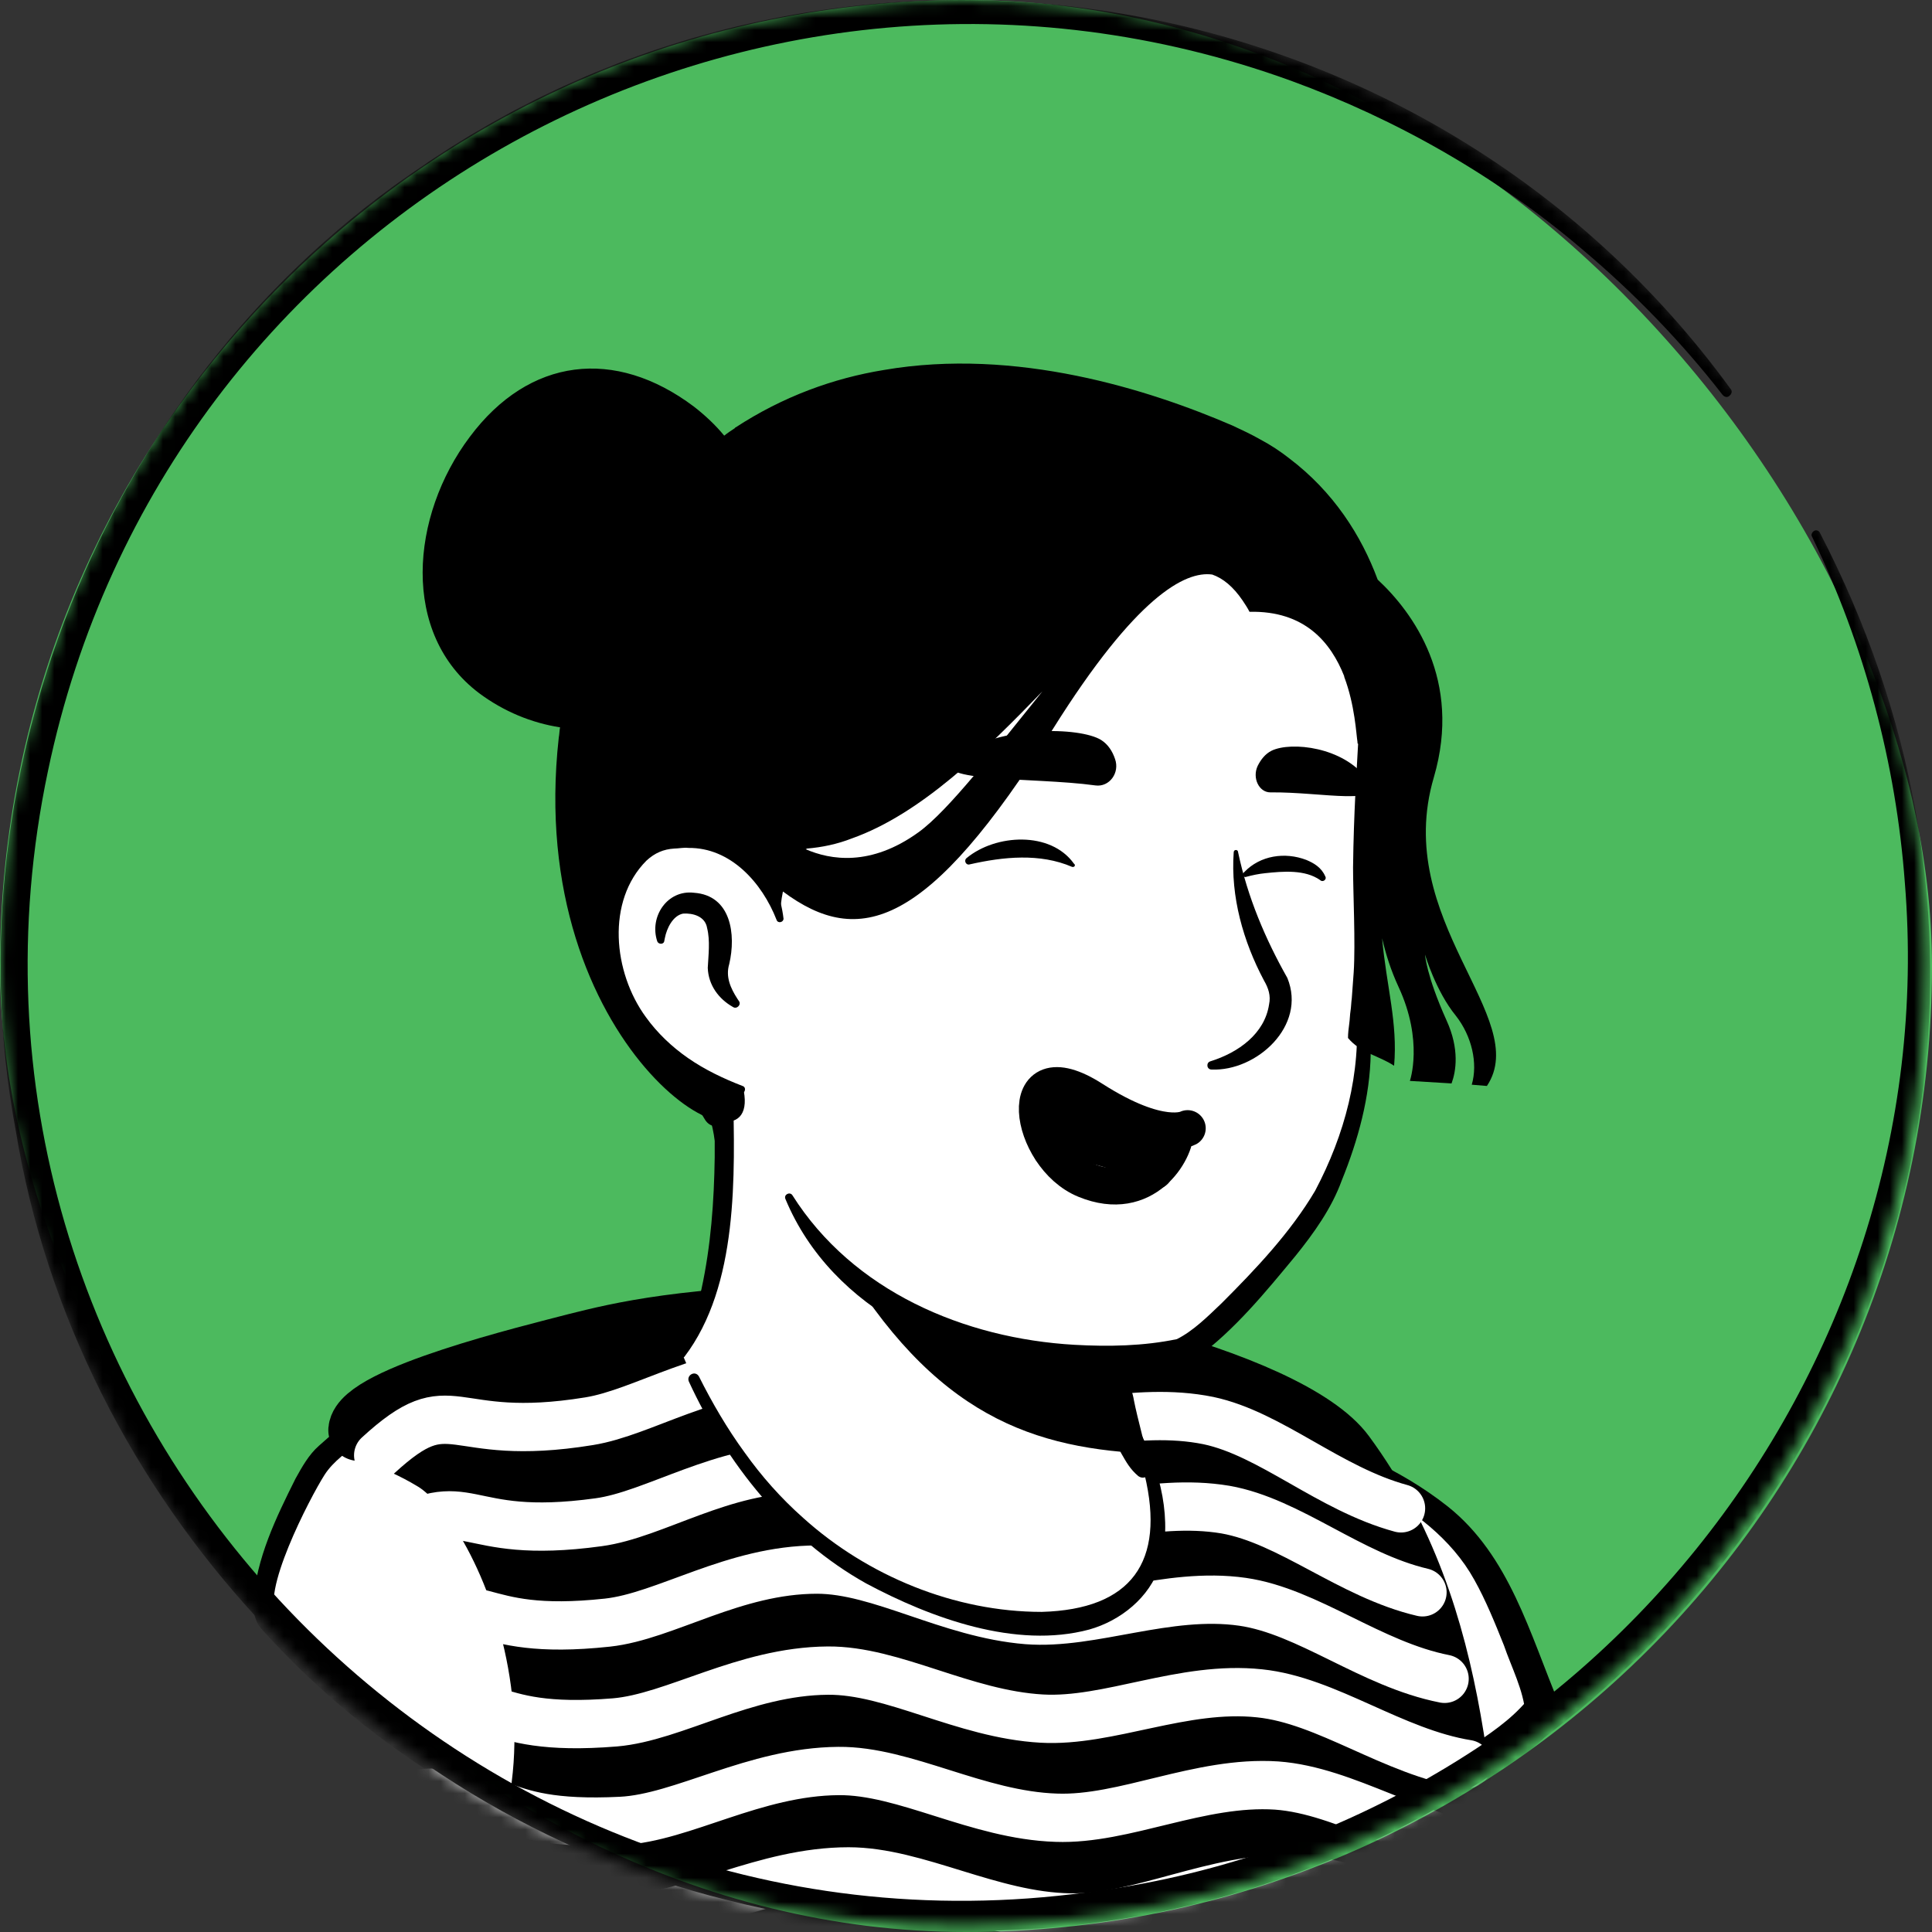 <svg width="160" height="160" viewBox="0 0 160 160" fill="none" xmlns="http://www.w3.org/2000/svg">
<rect x="0" y="0" width="160" height="160" fill="#333333" stroke="none"/>
<rect width="160" height="160" rx="80" fill="#4CBA5E"/>
<mask id="mask0_3738_46689" style="mask-type:alpha" maskUnits="userSpaceOnUse" x="0" y="0" width="160" height="160">
<circle cx="79.738" cy="79.738" r="79.738" fill="#D9D9D9"/>
</mask>
<g mask="url(#mask0_3738_46689)">
<path d="M123.451 145.569C123.085 145.83 122.667 146.092 122.301 146.353C121.883 146.614 121.517 146.876 121.098 147.085C120.732 147.294 120.419 147.503 120.053 147.713C120 147.765 119.948 147.765 119.896 147.817C118.693 148.549 117.438 149.229 116.183 149.856C115.817 150.065 115.399 150.275 115.033 150.431C115.033 150.431 114.981 150.484 114.929 150.484C114.51 150.693 114.092 150.902 113.674 151.111C112.837 151.53 111.948 151.896 111.112 152.262C110.693 152.471 110.223 152.628 109.804 152.784C109.386 152.941 108.915 153.15 108.497 153.307C108.079 153.464 107.608 153.673 107.19 153.83C107.19 153.83 107.19 153.83 107.138 153.83C106.719 153.987 106.249 154.144 105.831 154.301C104.889 154.614 103.896 154.928 102.955 155.242C102.641 155.347 102.275 155.451 101.961 155.556C100.968 155.869 99.974 156.131 98.981 156.34C98.615 156.445 98.249 156.497 97.831 156.601C96.889 156.811 95.896 157.02 94.955 157.229C94.746 157.281 94.589 157.281 94.379 157.333C94.066 157.386 93.7 157.438 93.386 157.49C92.915 157.543 92.497 157.647 92.027 157.699C91.817 157.752 91.608 157.752 91.399 157.804C91.138 157.856 90.824 157.909 90.51 157.909C89.674 158.013 88.785 158.118 87.948 158.222C87.687 158.275 87.373 158.275 87.112 158.327H87.059C86.693 158.379 86.327 158.379 85.961 158.431C85.595 158.484 85.229 158.484 84.863 158.484C84.654 158.484 84.393 158.536 84.183 158.536C83.765 158.536 83.399 158.588 83.033 158.588C82.51 158.588 82.04 158.641 81.517 158.641C80.994 158.641 80.523 158.641 80.001 158.641C79.634 158.641 79.268 158.641 78.902 158.641C56.837 158.327 37.02 148.967 22.85 134.118C22.85 134.118 22.85 134.065 22.798 134.065C21.229 132.654 22.589 125.124 28.916 120.366C36.863 114.353 55.896 110.588 55.896 110.588C55.896 110.588 63.268 109.386 90.615 115.085C106.615 118.431 118.798 123.294 125.595 136.471C127.007 139.19 128.419 143.373 123.451 145.569Z" fill="white"/>
<path d="M90.772 114.51C100.811 116.549 111.53 118.745 119.791 125.386C122.562 127.634 124.392 130.928 125.909 134.118C126.641 135.687 127.373 137.307 127.948 139.033C128.262 140.183 128.732 141.49 128.471 142.85C128.419 143.216 128.105 143.687 127.843 143.948C126.641 145.151 125.334 145.883 124.026 146.824C116.34 152.157 107.503 155.922 98.353 157.909C77.961 162.353 55.896 158.902 37.961 148.183C32 144.575 26.51 140.183 21.804 135.007C21.281 134.379 21.281 133.334 21.281 132.654C21.334 131.085 21.752 129.569 22.275 128.157C23.53 124.915 25.151 121.673 27.922 119.425C29.909 118.066 32.053 116.915 34.249 115.974C41.151 113.046 48.419 111.007 55.896 110.17C56.523 110.118 56.628 111.007 56 111.111C48.837 112.575 41.726 114.771 35.085 117.752C32.68 118.955 30.118 120 28.183 121.883C26.353 123.87 25.046 126.327 24 128.837C23.32 130.353 22.85 132.758 23.059 133.961C26.353 137.883 30.222 141.334 34.405 144.314C57.307 160.314 92.079 161.36 116.445 148.026C118.641 146.824 120.785 145.464 122.824 144.053C123.817 143.373 124.863 142.798 125.647 142.013C125.7 141.961 125.647 142.013 125.647 142.066C125.647 142.118 125.595 142.17 125.595 142.17C125.647 141.543 125.438 140.706 125.177 139.87C124.236 136.837 122.719 133.647 121.098 130.876C118.536 126.745 114.196 124.131 109.804 122.039C106.771 120.628 103.582 119.53 100.34 118.484C97.098 117.438 93.804 116.549 90.51 115.765C89.673 115.556 89.935 114.353 90.772 114.51Z" fill="black"/>
<path d="M123.451 145.569C123.085 145.83 122.667 146.092 122.301 146.353C121.883 146.614 121.517 146.876 121.099 147.085C120.733 147.294 120.419 147.503 120.053 147.713C120 147.765 119.948 147.765 119.896 147.817C118.693 148.549 117.438 149.229 116.183 149.856C115.817 150.065 115.399 150.275 115.033 150.431C115.033 150.431 114.981 150.484 114.929 150.484C114.51 150.693 114.092 150.902 113.674 151.111C112.837 151.53 111.948 151.896 111.112 152.262C110.693 152.471 110.223 152.628 109.804 152.784C109.386 152.941 108.916 153.15 108.497 153.307C108.079 153.464 107.608 153.673 107.19 153.83C107.19 153.83 107.19 153.83 107.138 153.83C106.719 153.987 106.249 154.144 105.831 154.301C104.889 154.614 103.896 154.928 102.955 155.242C102.641 155.347 102.275 155.451 101.961 155.556C100.968 155.869 99.974 156.131 98.981 156.34C98.615 156.445 98.249 156.497 97.831 156.601C96.889 156.811 95.896 157.02 94.955 157.229C94.746 157.281 94.589 157.281 94.38 157.333C94.066 157.386 93.7 157.438 93.386 157.49C92.915 157.543 92.497 157.647 92.027 157.699C91.817 157.752 91.608 157.752 91.399 157.804C91.138 157.856 90.824 157.909 90.51 157.909C89.674 158.013 88.785 158.118 87.948 158.222C87.687 158.275 87.373 158.275 87.112 158.327H87.059C86.693 158.379 86.327 158.379 85.961 158.431C85.595 158.484 85.229 158.484 84.863 158.484C84.654 158.484 84.393 158.536 84.183 158.536C83.765 158.536 83.399 158.588 83.033 158.588C82.51 158.588 82.04 158.641 81.517 158.641C80.994 158.641 80.523 158.641 80.001 158.641C79.635 158.641 79.269 158.641 78.902 158.641C56.837 158.327 37.02 148.967 22.85 134.118C22.85 134.118 22.85 134.065 22.798 134.065C21.229 133.281 22.327 124.34 28.654 119.582C36.602 113.569 55.896 110.588 55.896 110.588C55.896 110.588 63.269 109.386 90.615 115.085C105.255 118.118 118.85 122.928 123.817 131.294C125.177 133.595 128.471 138.092 127.896 141.49C127.582 143.32 125.02 144.157 123.451 145.569Z" fill="white"/>
<path d="M90.772 114.51C100.497 116.601 111.896 118.432 119.896 124.758C125.02 128.837 126.693 135.32 129.151 141.177C129.36 141.543 129.151 141.909 128.994 142.222C127.582 144.418 125.281 145.883 123.19 147.347C117.072 151.477 110.223 154.615 103.164 156.654C79.53 163.503 52.811 159.216 32.785 144.837C28.759 141.961 25.046 138.667 21.752 135.007L22.014 135.216C21.177 134.641 20.968 133.595 20.968 132.706C21.229 129.046 22.85 125.7 24.471 122.458C24.994 121.517 25.569 120.471 26.406 119.739C34.092 112.68 46.746 109.961 56.837 109.02C57.465 108.968 57.517 109.856 56.942 109.961C47.582 111.686 37.857 113.883 29.909 119.32C28.863 120.157 27.608 120.994 26.876 122.144C25.674 124.026 21.438 132.183 23.007 133.856C33.935 146.876 50.353 154.353 67.033 156.34C83.451 158.536 100.759 156.288 115.451 148.497C117.543 147.399 119.582 146.196 121.517 144.837C123.295 143.634 125.072 142.484 126.432 140.863L126.38 140.968L126.327 141.909C126.17 139.974 125.177 138.092 124.549 136.262C123.817 134.432 123.033 132.497 122.092 130.824C120.21 127.425 116.968 125.02 113.569 123.19C110.066 121.307 106.249 119.948 102.327 118.798C98.406 117.647 94.484 116.654 90.458 115.765C89.674 115.556 89.935 114.353 90.772 114.51Z" fill="black"/>
<path d="M29.752 118.431C29.752 118.431 32.366 118.745 35.974 120.941C42.719 125.072 53.281 150.745 34.876 166.118C34.876 166.118 31.582 185.36 34.876 189.02C34.876 189.02 95.111 192.052 121.098 189.02C121.098 189.02 124.549 177.726 122.876 165.647C120.785 150.327 121.412 134.222 111.321 120.471C106.719 114.196 83.66 108.758 70.327 108.863C56.837 109.02 51.242 110.431 47.687 111.32C44.079 112.262 30.013 115.66 29.752 118.431Z" fill="black" stroke="black" stroke-width="5.126" stroke-miterlimit="10" stroke-linecap="round" stroke-linejoin="round"/>
<path d="M31.32 120.523C37.647 114.719 36.915 119.634 48.784 117.7C53.333 116.968 58.719 113.203 65.673 113.36C70.693 113.464 76.131 117.229 82.562 118.066C87.739 118.745 93.909 116.392 100.078 117.647C105.255 118.745 110.065 123.294 116.026 124.915" stroke="white" stroke-width="4" stroke-miterlimit="10" stroke-linecap="round" stroke-linejoin="round"/>
<path d="M31.791 127.477C39.216 123.033 37.804 127.686 49.569 126.066C54.222 125.438 59.765 121.569 66.667 121.621C71.791 121.673 77.334 125.386 83.817 126.013C89.098 126.536 95.268 123.974 101.49 125.02C106.824 125.961 111.791 130.458 117.804 131.869" stroke="white" stroke-width="4" stroke-miterlimit="10" stroke-linecap="round" stroke-linejoin="round"/>
<path d="M32.262 134.484C40.419 131.242 38.641 135.634 50.301 134.379C55.111 133.857 60.758 129.987 67.66 129.987C72.889 129.987 78.588 133.647 85.072 134.17C90.458 134.589 96.68 131.765 102.902 132.654C108.34 133.438 113.517 137.83 119.634 139.033" stroke="white" stroke-width="4" stroke-miterlimit="10" stroke-linecap="round" stroke-linejoin="round"/>
<path d="M32.732 141.595C41.36 139.451 39.373 143.582 50.928 142.641C55.843 142.222 61.648 138.405 68.549 138.353C73.935 138.301 79.791 141.961 86.275 142.327C91.817 142.641 97.987 139.556 104.314 140.235C109.909 140.811 115.347 145.098 121.517 146.092" stroke="white" stroke-width="4" stroke-miterlimit="10" stroke-linecap="round" stroke-linejoin="round"/>
<path d="M33.099 148.706C42.04 147.451 39.896 151.373 51.452 150.798C56.523 150.536 62.484 146.719 69.439 146.667C74.929 146.615 80.942 150.327 87.478 150.536C93.125 150.745 99.347 147.451 105.726 147.87C111.478 148.288 117.177 152.419 123.399 153.098" stroke="white" stroke-width="4" stroke-miterlimit="10" stroke-linecap="round" stroke-linejoin="round"/>
<path d="M33.464 155.818C42.614 155.295 40.418 159.112 51.974 158.85C57.202 158.746 63.32 154.981 70.274 154.981C75.921 154.981 82.039 158.693 88.627 158.798C94.431 158.903 100.706 155.399 107.085 155.608C112.993 155.818 118.954 159.791 125.281 160.157" stroke="white" stroke-width="4" stroke-miterlimit="10" stroke-linecap="round" stroke-linejoin="round"/>
<path d="M95.685 128.418C94.587 133.804 87.476 137.046 75.502 132.183C63.058 127.163 57.672 115.189 56.312 111.634C63.685 97.83 58.561 88.261 58.561 88.261C75.554 86.797 90.404 106.666 90.404 106.666L92.705 116.496C92.914 117.333 93.332 118.065 93.96 118.588C95.058 120.523 96.365 124.967 95.685 128.418Z" fill="white"/>
<path d="M56.051 111.791C57.045 110.274 57.672 108.497 58.09 106.771C58.875 103.163 59.136 99.503 59.189 95.843V94.483C59.032 93.124 58.561 91.712 58.038 90.457C57.358 88.784 59.816 87.738 60.6 89.412C60.705 89.621 60.705 89.987 60.705 90.196C60.862 97.307 61.175 106.457 56.679 112.366C56.365 112.68 55.738 112.209 56.051 111.791Z" fill="black"/>
<path d="M90.98 106.562C91.764 107.033 92.025 107.66 92.13 108.287C92.444 109.542 92.339 110.902 92.653 112.209C92.914 113.464 93.699 114.667 93.908 115.974C94.169 117.333 94.954 120.209 95.267 121.621C95.372 121.934 95.163 122.3 94.797 122.353C94.588 122.405 94.431 122.353 94.274 122.248C93.594 121.673 93.28 121.098 92.862 120.366C92.182 119.111 91.712 117.961 91.293 116.549C90.927 115.294 91.084 113.934 90.771 112.627C90.509 111.372 89.777 110.17 89.516 108.863C89.359 108.235 89.306 107.555 89.777 106.771C90.091 106.457 90.614 106.353 90.98 106.562Z" fill="black"/>
<path d="M94.744 120.366C84.757 119.843 76.6 116.706 68.652 102.536C75.345 108.444 83.241 110.693 91.554 111.738L92.652 116.549C92.862 117.385 94.116 119.843 94.744 120.366Z" fill="black"/>
<path d="M94.326 118.431C96.104 121.778 97.149 125.961 96.051 129.673C95.215 132.288 92.809 134.222 90.195 134.954C84.13 136.575 77.123 134.013 71.738 131.137C65.097 127.425 60.182 121.203 57.045 114.405C56.836 113.882 57.568 113.464 57.881 113.987C58.979 116.183 60.234 118.327 61.646 120.261C63.058 122.248 64.679 124.078 66.509 125.699C71.842 130.51 79.058 133.49 86.274 133.49C93.698 133.281 96.522 129.359 94.796 122.144C94.535 120.993 94.117 119.791 93.541 118.797C93.228 118.379 94.012 117.908 94.326 118.431Z" fill="black"/>
<path d="M114.562 55.634C115.503 60.026 115.974 63.581 113.411 75.294C110.902 86.954 117.019 89.359 102.536 108.026C96.627 115.66 82.3 113.516 70.692 105.621C66.771 102.954 65.098 96.104 62.17 91.241C59.869 87.424 58.823 91.398 55.791 88.104C51.66 83.607 46.693 74.562 49.15 58.562C53.124 32.627 73.673 29.594 88.888 32.47C104.209 35.398 112.052 44.078 114.562 55.634Z" fill="white"/>
<path d="M58.405 92.758C57.202 90.719 55.633 88.941 54.169 87.059C52.758 85.124 51.607 82.98 50.666 80.784C44.444 65.516 46.849 44.026 62.117 35.032C68.444 31.372 76.078 30.483 83.189 31.059C98.405 32.157 112.365 39.163 115.66 55.268C117.437 62.379 115.032 69.699 113.673 76.653C113.045 80.104 113.568 83.66 113.516 87.216C113.463 90.823 112.47 94.431 111.111 97.778C110.274 100.078 108.81 102.117 107.294 104C104.784 107.032 102.274 110.117 99.084 112.47C98.352 112.993 97.045 113.255 96.156 113.359C93.699 113.725 91.293 113.83 88.836 113.673C79.215 113.255 68.915 108.601 65.045 99.294C64.888 98.928 65.411 98.666 65.62 98.98C70.64 106.928 79.843 110.849 88.993 111.372C91.816 111.529 94.692 111.477 97.463 110.902C98.823 110.222 100.026 109.019 101.176 107.921C103.999 105.098 106.875 102.065 108.914 98.614C111.372 93.961 112.731 88.889 112.313 83.608C112.209 81.255 112.156 78.797 112.627 76.444C113.045 74.091 113.568 71.843 113.882 69.438C114.196 67.137 114.352 64.784 114.352 62.483C114.091 55.738 111.895 48.784 107.607 43.555C98.143 31.791 75.764 28.706 63.163 36.758C55.215 41.673 51.503 50.876 50.3 59.817C48.47 70.536 48.993 81.098 57.516 88.889L60.026 91.503C61.019 92.653 59.241 94.013 58.405 92.758Z" fill="black"/>
<path d="M64.574 76.13C64.574 76.13 62.953 68.287 55.319 69.228C48.731 70.065 46.431 85.856 61.385 90.248" fill="white"/>
<path d="M60.705 83.398C59.502 82.719 58.666 81.568 58.614 80.157C58.666 79.111 58.823 77.908 58.561 76.862C58.404 75.869 57.359 75.608 56.574 75.66C55.738 75.817 55.215 76.862 55.058 77.699C55.058 77.751 55.006 77.908 55.006 77.961C54.953 78.222 54.535 78.222 54.431 77.961C53.751 75.921 55.267 73.673 57.463 73.934C60.548 74.144 60.967 77.385 60.391 79.843C60.078 80.889 60.496 81.83 61.071 82.719L61.176 82.876C61.437 83.189 61.019 83.608 60.705 83.398Z" fill="black"/>
<path d="M102.536 70.588C103.32 74.301 104.784 77.752 106.614 80.993C108.235 84.967 104.052 88.732 100.34 88.575C99.921 88.575 99.869 88 100.235 87.895C102.588 87.163 104.732 85.595 105.098 83.189C105.255 82.457 105.045 81.83 104.679 81.203C102.954 77.961 101.908 74.248 102.17 70.588C102.17 70.327 102.536 70.327 102.536 70.588Z" fill="black"/>
<path d="M64.313 76.183C63.111 73.098 60.496 70.17 56.993 70.222C56.679 70.17 56.157 70.274 55.843 70.274C54.954 70.326 54.222 70.64 53.542 71.268C50.196 74.614 50.771 80.523 53.49 84.235C54.431 85.542 55.634 86.693 56.993 87.634C58.353 88.575 59.869 89.307 61.49 89.934C61.856 90.039 61.699 90.614 61.333 90.562C57.83 89.83 54.483 88.104 52.183 85.228C48.627 80.941 47.895 73.778 52.13 69.594C53.072 68.758 54.379 68.13 55.686 68.13C56.104 68.13 56.732 68.026 57.15 68.13C59.346 68.235 61.438 69.333 62.797 71.059C64 72.523 64.679 74.3 64.888 76.078C64.888 76.392 64.418 76.496 64.313 76.183Z" fill="black"/>
<path d="M97.36 93.595C97.412 94.431 96.785 95.895 95.634 96.941C89.726 93.333 87.059 95.216 87.059 95.216C84.968 92.026 85.438 87.686 90.51 90.98C94.013 93.281 96.21 93.647 97.36 93.595Z" fill="black"/>
<path d="M95.582 96.993C94.327 98.091 92.445 98.771 89.883 97.725C88.68 97.255 87.739 96.313 87.007 95.268C87.059 95.268 89.674 93.385 95.582 96.993Z" fill="white"/>
<path d="M98.353 93.438C98.353 93.438 96.157 94.641 90.51 91.033C83.765 86.693 85.124 95.791 89.882 97.726C94.85 99.765 97.412 95.32 97.359 93.647" stroke="black" stroke-width="3" stroke-miterlimit="10" stroke-linecap="round" stroke-linejoin="round"/>
<path d="M87.059 95.268C87.059 95.268 89.725 93.385 95.634 96.993" stroke="black" stroke-width="3" stroke-miterlimit="10" stroke-linecap="round" stroke-linejoin="round"/>
<path d="M90.719 65.046C91.87 65.203 92.758 64 92.34 62.849C92.131 62.222 91.765 61.647 91.19 61.281C89.412 60.183 82.772 60.078 79.268 62.588C76.131 64.889 85.49 64.314 90.719 65.046Z" fill="black"/>
<path d="M105.203 65.621C104.261 65.621 103.686 64.418 104.157 63.425C104.418 62.902 104.784 62.431 105.307 62.17C106.928 61.385 111.268 61.856 113.203 64.523C114.928 66.876 109.542 65.568 105.203 65.621Z" fill="black"/>
<path d="M88.785 71.791C86.118 70.64 83.086 70.954 80.314 71.582C80.001 71.686 79.792 71.268 80.053 71.059C82.458 69.072 87.007 68.81 88.942 71.529C89.099 71.634 88.994 71.843 88.785 71.791Z" fill="black"/>
<path d="M109.334 72.889C108.079 72 106.249 72.157 104.785 72.313C104.262 72.366 103.739 72.47 103.164 72.627C103.007 72.679 102.85 72.418 102.955 72.313L103.059 72.209C104.367 70.849 106.406 70.536 108.184 71.215C108.811 71.477 109.438 71.843 109.752 72.575C109.909 72.836 109.543 73.098 109.334 72.889Z" fill="black"/>
<path d="M118.747 64.366C121.1 56.314 117.022 50.719 114.093 48C112.734 44.34 110.433 40.732 106.773 37.961C106.041 37.386 105.257 36.863 104.368 36.392C103.636 35.974 102.852 35.608 102.067 35.242C95.165 32.261 84.133 28.758 73.205 30.64C69.022 31.32 64.839 32.837 60.917 35.399C60.865 35.399 60.865 35.451 60.865 35.451C60.551 35.66 60.237 35.869 59.976 36.078C59.244 35.19 58.407 34.405 57.466 33.673C50.93 28.758 43.819 29.595 38.904 36.183C33.989 42.719 33.152 52.497 39.688 57.412C41.727 58.928 44.028 59.869 46.381 60.235C46.329 60.497 46.329 60.81 46.276 61.072C43.401 86.85 63.113 98.457 61.597 90.353C61.178 90.196 60.969 90.039 60.969 89.935C46.486 85.333 48.786 69.856 55.322 69.02C57.675 68.706 59.401 69.281 60.76 70.118C61.283 70.641 61.754 71.111 62.224 71.582C63.479 73.15 64.577 75.137 64.577 75.921C64.629 75.294 64.682 74.562 64.839 73.83C71.165 78.536 76.865 76.863 87.218 60.34C94.067 49.412 98.146 47.268 100.394 47.582C101.283 47.895 102.12 48.575 102.904 49.725C103.113 50.039 103.322 50.353 103.479 50.667C108.08 50.562 110.224 53.229 111.322 56C111.322 56 111.322 56 111.322 56.052C112.211 58.405 112.316 60.81 112.42 61.438C112.42 61.542 112.42 61.595 112.473 61.595C112.368 63.686 112.107 67.242 112.054 71.843C112.054 73.935 112.263 78.118 112.107 80.523C112.054 81.255 112.002 81.987 111.95 82.667C111.897 83.033 111.897 83.399 111.845 83.712C111.793 84.026 111.793 84.392 111.741 84.758C111.688 85.176 111.636 85.543 111.636 85.961C112.682 87.216 114.198 87.425 115.453 88.261C115.767 84.706 114.826 81.725 114.459 77.699C114.773 79.059 115.192 80.366 115.819 81.725C117.91 86.222 116.76 89.516 116.76 89.516L120.211 89.725C120.577 88.732 120.891 86.902 119.793 84.497C118.12 80.784 118.015 79.059 118.015 79.059C118.015 79.059 118.904 82.091 120.577 84.131C121.884 85.804 122.407 88.052 121.884 89.83L123.139 89.935C126.904 84.288 115.244 76.235 118.747 64.366ZM76.08 68.915C72.107 71.791 68.76 71.216 66.721 70.327C66.773 70.327 66.826 70.275 66.826 70.275C68.08 70.17 69.335 69.909 70.538 69.438C76.29 67.399 81.623 62.118 86.329 57.255C82.355 62.17 78.538 67.137 76.08 68.915Z" fill="black"/>
<path d="M150.693 44.078C182.431 105.203 126.64 174.17 60.13 157.333C30.274 149.909 6.274 124.026 1.307 93.647C-4.34 63.425 9.307 30.954 34.823 13.856C69.804 -10.196 118.274 -2.196 143.32 32.209C143.477 32.366 143.425 32.627 143.215 32.784C143.059 32.941 142.797 32.889 142.64 32.68C139.189 28.235 135.268 24.209 130.98 20.601C123.921 14.588 115.66 9.882 106.928 6.693C62.483 -9.412 13.699 17.36 3.974 63.843C-7.007 115.922 37.281 163.869 90.091 156.706C130.823 151.582 161.098 113.987 157.751 73.098C157.019 63.216 154.405 53.438 150.065 44.444C149.96 44.288 150.065 44.078 150.222 43.974C150.379 43.869 150.588 43.922 150.693 44.078Z" fill="black"/>
</g>
</svg>
